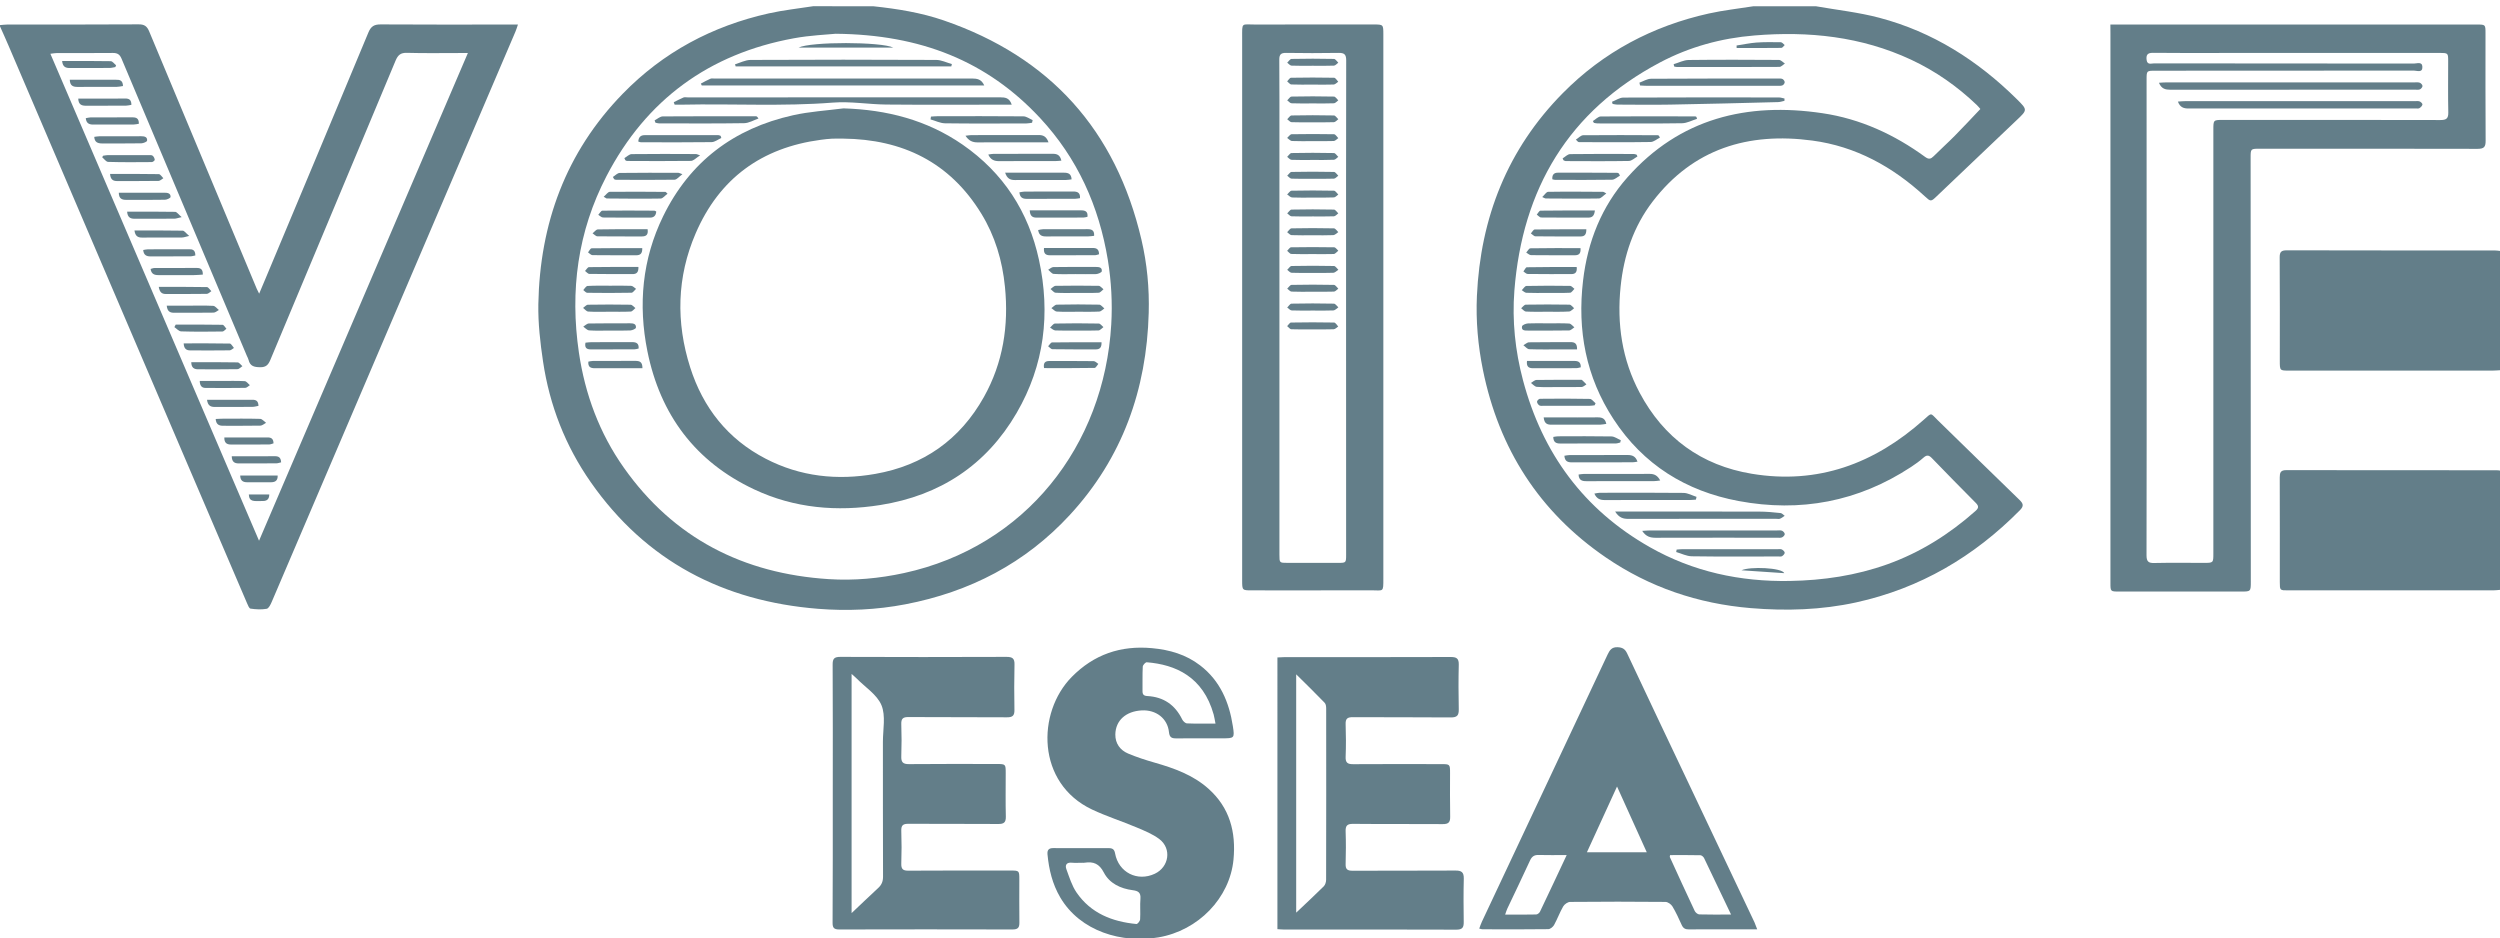 <?xml version="1.0" encoding="utf-8"?>
<!-- Generator: Adobe Illustrator 25.3.0, SVG Export Plug-In . SVG Version: 6.00 Build 0)  -->
<svg version="1.1" id="Layer_1" xmlns="http://www.w3.org/2000/svg" xmlns:xlink="http://www.w3.org/1999/xlink" x="0px" y="0px"
	 viewBox="0 0 398.4 149.48" style="enable-background:new 0 0 398.4 149.48;" xml:space="preserve">
<style type="text/css">
	.st0{fill:#637E89;}
</style>
<g>
	<path class="st0" d="M289.4,1c3.36,0.59,6.79,0.96,10.08,1.83c8.51,2.24,15.7,6.82,21.93,12.98c1.72,1.71,1.7,1.7-0.07,3.37
		c-4.23,4.01-8.45,8.04-12.67,12.06c-0.97,0.93-0.97,0.93-1.97,0.01c-5.11-4.69-10.98-7.93-17.9-8.85
		c-10.18-1.36-18.97,1.28-25.43,9.71c-3.05,3.98-4.6,8.58-5.11,13.56c-0.61,5.94,0.22,11.64,3.04,16.93
		c3.83,7.2,9.84,11.57,17.86,12.9c10.53,1.75,19.55-1.61,27.39-8.59c1.36-1.21,1.05-1.12,2.23,0.04c4.34,4.23,8.67,8.48,13.03,12.7
		c0.61,0.59,0.76,0.98,0.07,1.67c-7.3,7.39-15.9,12.44-26.09,14.68c-5.54,1.21-11.14,1.38-16.78,0.91
		c-8.4-0.7-16.16-3.32-23.11-8.08c-10.6-7.25-17.03-17.31-19.58-29.87c-0.79-3.89-1.14-7.84-0.96-11.81
		c0.57-12.46,4.87-23.39,13.7-32.32c6.46-6.54,14.31-10.69,23.27-12.68c2.33-0.52,4.71-0.77,7.07-1.15C282.73,1,286.07,1,289.4,1z
		 M315.59,17.37c-0.13-0.15-0.33-0.41-0.56-0.63c-3.11-2.97-6.58-5.41-10.48-7.23c-7.94-3.7-16.33-4.57-24.95-3.86
		c-5.3,0.43-10.37,1.82-15.06,4.3c-14.59,7.72-21.94,20.16-23.21,36.38c-0.37,4.8,0.13,9.57,1.37,14.25
		c3.09,11.64,9.69,20.64,20.21,26.61c6.9,3.92,14.39,5.53,22.31,5.39c5.34-0.09,10.53-0.86,15.56-2.66
		c5.24-1.88,9.86-4.79,14.02-8.48c0.51-0.45,0.59-0.77,0.07-1.29c-2.35-2.36-4.68-4.74-7-7.14c-0.46-0.48-0.8-0.56-1.33-0.09
		c-0.62,0.55-1.3,1.04-2,1.5c-8.42,5.53-17.64,7.26-27.48,5.42c-8.39-1.57-15.19-5.8-19.92-13.03c-4.41-6.74-5.8-14.18-4.86-22.12
		c0.73-6.19,2.94-11.77,7.07-16.43c8.34-9.41,19.06-12.01,31.08-10.22c6.02,0.89,11.46,3.39,16.38,6.98
		c0.57,0.41,0.89,0.32,1.34-0.13c1.11-1.11,2.28-2.15,3.38-3.27C312.88,20.25,314.2,18.84,315.59,17.37z"/>
	<path class="st0" d="M0,4c0.4-0.03,0.79-0.09,1.19-0.09c6.97-0.01,13.93,0.02,20.9-0.03c0.93-0.01,1.35,0.31,1.69,1.14
		c5.7,13.68,11.42,27.34,17.14,41.01c0.09,0.21,0.2,0.41,0.38,0.77c0.38-0.91,0.72-1.69,1.04-2.47
		c5.47-13.05,10.94-26.1,16.37-39.16c0.42-1,0.94-1.29,1.99-1.28c6.8,0.05,13.6,0.02,20.4,0.02c0.43,0,0.85,0,1.44,0
		c-0.17,0.5-0.27,0.84-0.41,1.16c-7.54,17.63-15.08,35.27-22.61,52.9c-5.4,12.64-10.8,25.29-16.21,37.93
		c-0.18,0.43-0.49,1.07-0.82,1.12c-0.83,0.15-1.73,0.09-2.57-0.03c-0.22-0.03-0.42-0.56-0.56-0.88
		c-3.47-8.08-6.92-16.16-10.38-24.24C19.78,50.37,10.6,28.88,1.41,7.39C0.96,6.32,0.47,5.26,0,4.2C0,4.13,0,4.07,0,4z M41.28,86.17
		c11.13-26,22.17-51.77,33.28-77.72c-0.58,0-0.94,0-1.3,0c-2.8,0-5.6,0.05-8.4-0.03c-1.01-0.03-1.44,0.34-1.82,1.24
		c-6.64,15.91-13.32,31.81-19.97,47.72c-0.32,0.76-0.69,1.15-1.59,1.14c-0.94-0.01-1.63-0.14-1.87-1.17
		c-0.05-0.22-0.18-0.43-0.27-0.64C32.68,40.92,26.01,25.13,19.36,9.33c-0.28-0.66-0.65-0.89-1.35-0.89c-3,0.03-6,0.01-9,0.02
		c-0.28,0-0.56,0.06-0.98,0.11C19.12,34.45,30.15,60.2,41.28,86.17z"/>
	<path class="st0" d="M139.2,1c3.81,0.41,7.58,1.01,11.21,2.26c16.94,5.83,27.42,17.5,31.49,34.93c0.9,3.84,1.27,7.75,1.16,11.68
		c-0.33,12.22-4.2,23.11-12.56,32.18c-7.1,7.7-15.95,12.28-26.21,14.25c-4.62,0.89-9.29,1.09-13.92,0.72
		c-15.1-1.21-27.43-7.59-36.22-20.17c-4.05-5.79-6.57-12.25-7.61-19.24c-0.45-3.01-0.8-6.09-0.75-9.13
		c0.24-12.85,4.37-24.21,13.44-33.53c6.45-6.63,14.29-10.81,23.29-12.82c2.33-0.52,4.71-0.77,7.07-1.14C132.8,1,136,1,139.2,1z
		 M133.17,5.38c-1.38,0.14-4.05,0.24-6.66,0.72c-13.49,2.47-23.52,9.78-29.85,21.95c-4.6,8.84-5.85,18.28-4.41,28.11
		c0.98,6.67,3.27,12.85,7.15,18.35c7.95,11.27,19.05,16.91,32.67,17.78c4.03,0.26,8.04-0.11,12-0.97
		c19.34-4.21,31.89-20.27,33.02-39.62c0.2-3.42,0.01-6.85-0.54-10.25c-1.41-8.6-4.85-16.25-10.81-22.65
		C157.3,9.74,146.75,5.51,133.17,5.38z"/>
	<path class="st0" d="M398.4,59c-0.4,0.02-0.8,0.06-1.2,0.06c-10.79,0-21.58,0-32.38,0c-1.51,0-1.51,0-1.51-1.55
		c0-5.5,0.02-10.99-0.02-16.49c-0.01-0.89,0.27-1.13,1.14-1.13c11.03,0.03,22.05,0.02,33.08,0.02c0.3,0,0.59,0.05,0.89,0.08
		C398.4,46.33,398.4,52.67,398.4,59z"/>
	<path class="st0" d="M398.4,94c-0.36,0.03-0.73,0.08-1.09,0.08c-10.89,0-21.78,0-32.68,0c-1.31,0-1.32,0-1.32-1.31
		c0-5.56,0.01-11.13-0.01-16.69c0-0.75,0.13-1.16,1.02-1.16c11.19,0.02,22.38,0.02,33.58,0.02c0.17,0,0.33,0.03,0.5,0.05
		C398.4,81.34,398.4,87.67,398.4,94z"/>
	<path class="st0" d="M336.31,3.91c0.6,0,0.99,0,1.39,0c19,0,37.99,0,56.99,0c1.4,0,1.4,0,1.4,1.41c0,5.7-0.02,11.4,0.02,17.1
		c0.01,1-0.26,1.3-1.28,1.3c-11.56-0.03-23.13-0.02-34.69-0.02c-1.48,0-1.48,0-1.48,1.46c0.01,22.5,0.02,44.99,0.03,67.49
		c0,1.62,0,1.62-1.57,1.62c-6.47,0-12.93,0-19.4,0c-1.4,0-1.4-0.01-1.4-1.36c0-29.23,0-58.46,0-87.68
		C336.31,4.82,336.31,4.43,336.31,3.91z M342.09,50.5c0,12.66,0.01,25.33-0.02,37.99c0,0.97,0.28,1.26,1.24,1.23
		c2.63-0.06,5.27-0.02,7.9-0.02c1.51,0,1.51,0,1.51-1.52c0-22.5,0-44.99,0-67.49c0-1.58,0-1.58,1.59-1.58
		c11.53,0,23.06-0.01,34.59,0.02c0.94,0,1.28-0.23,1.26-1.22c-0.06-2.7-0.02-5.4-0.02-8.1c0-1.37,0-1.37-1.38-1.37
		c-11.36,0-22.73,0-34.09,0c-3.87,0-7.73,0.03-11.6-0.02c-0.93-0.01-1.08,0.43-0.98,1.17c0.12,0.79,0.76,0.51,1.2,0.51
		c13.8,0.01,27.59,0.01,41.39,0.03c0.48,0,1.32-0.36,1.35,0.52c0.04,1.01-0.87,0.6-1.36,0.6c-13.73,0.02-27.46,0.02-41.19,0.02
		c-1.4,0-1.4,0-1.4,1.43C342.09,25.31,342.09,37.91,342.09,50.5z"/>
	<path class="st0" d="M197.95,49c0-14.33,0-28.66,0-42.99c0-2.54-0.15-2.09,2.15-2.1c6.26-0.02,12.53-0.01,18.79-0.01
		c1.55,0,1.56,0,1.56,1.6c0,21.86,0,43.72,0,65.58c0,7.03,0,14.06,0,21.09c0,2.3,0.04,1.9-1.95,1.9
		c-6.33,0.02-12.66,0.01-18.99,0.01c-1.55,0-1.56,0-1.56-1.6C197.95,78,197.95,63.5,197.95,49z M214.51,49.1
		c0-13.16-0.01-26.32,0.02-39.48c0-0.93-0.28-1.2-1.19-1.19c-2.8,0.05-5.6,0.04-8.4,0c-0.84-0.01-1.08,0.28-1.07,1.1
		c0.03,4.2,0.02,8.4,0.02,12.59c0,22.09,0,44.18,0,66.27c0,1.31,0,1.31,1.32,1.31c2.67,0,5.33,0,8,0c1.3,0,1.31,0,1.31-1.32
		C214.51,75.29,214.51,62.2,214.51,49.1z"/>
	<path class="st0" d="M203.57,104.77c0.42-0.02,0.77-0.05,1.13-0.05c8.83,0,17.66,0.01,26.49-0.02c0.93,0,1.3,0.23,1.28,1.22
		c-0.06,2.36-0.05,4.73,0,7.1c0.02,0.98-0.25,1.32-1.29,1.31c-5.2-0.05-10.4-0.01-15.59-0.04c-0.86-0.01-1.18,0.23-1.15,1.12
		c0.06,1.73,0.07,3.47,0,5.2c-0.04,0.96,0.34,1.18,1.22,1.17c4.66-0.03,9.33-0.02,13.99-0.01c1.43,0,1.43,0.01,1.43,1.46
		c0,2.3-0.03,4.6,0.02,6.9c0.02,0.9-0.26,1.21-1.19,1.2c-4.76-0.04-9.53,0.01-14.29-0.04c-0.95-0.01-1.21,0.31-1.18,1.2
		c0.06,1.73,0.05,3.47,0,5.2c-0.03,0.85,0.3,1.07,1.1,1.07c5.46-0.03,10.93,0.01,16.39-0.03c0.99-0.01,1.36,0.27,1.34,1.3
		c-0.06,2.3-0.04,4.6-0.01,6.9c0.01,0.86-0.2,1.22-1.17,1.22c-9.16-0.04-18.33-0.02-27.49-0.02c-0.32,0-0.65-0.04-1.03-0.06
		C203.57,133.59,203.57,119.22,203.57,104.77z M206.56,107.46c0,12.67,0,25.25,0,37.98c1.55-1.47,2.99-2.8,4.38-4.18
		c0.25-0.24,0.39-0.7,0.39-1.06c0.02-9.09,0.02-18.18,0.01-27.27c0-0.32-0.04-0.73-0.24-0.93
		C209.63,110.47,208.12,109,206.56,107.46z"/>
	<path class="st0" d="M280.03,148.1c-1.88,0-3.54,0-5.19,0c-1.9,0-3.8-0.02-5.7,0.01c-0.59,0.01-0.91-0.19-1.15-0.72
		c-0.45-1-0.91-2.01-1.47-2.94c-0.21-0.35-0.73-0.72-1.11-0.72c-5.06-0.05-10.13-0.05-15.19,0c-0.38,0-0.91,0.37-1.11,0.72
		c-0.55,0.95-0.92,1.99-1.45,2.95c-0.17,0.31-0.61,0.67-0.93,0.67c-3.5,0.05-7,0.03-10.49,0.02c-0.13,0-0.25-0.05-0.51-0.11
		c0.15-0.4,0.27-0.77,0.43-1.11c6.67-14.18,13.36-28.37,20.02-42.55c0.34-0.72,0.68-1.22,1.6-1.18c0.77,0.03,1.19,0.29,1.52,0.99
		c3.24,6.9,6.51,13.78,9.78,20.67c3.51,7.4,7.01,14.8,10.52,22.2C279.72,147.27,279.82,147.58,280.03,148.1z M275.86,145.74
		c-1.49-3.14-2.89-6.07-4.3-9c-0.1-0.2-0.38-0.44-0.58-0.45c-1.62-0.04-3.23-0.02-4.84-0.02c-0.02,0.17-0.06,0.25-0.04,0.3
		c1.31,2.87,2.62,5.74,3.97,8.6c0.12,0.25,0.47,0.54,0.72,0.55C272.41,145.77,274.04,145.74,275.86,145.74z M249.67,136.26
		c-1.64,0-3.07,0.03-4.49-0.01c-0.71-0.02-1.07,0.26-1.36,0.89c-1.18,2.57-2.41,5.11-3.62,7.67c-0.12,0.25-0.19,0.52-0.34,0.94
		c1.76,0,3.35,0.02,4.94-0.02c0.21,0,0.5-0.23,0.6-0.42C246.81,142.36,248.19,139.42,249.67,136.26z M257.69,125.34
		c-1.65,3.61-3.21,7-4.8,10.48c3.26,0,6.34,0,9.54,0C260.85,132.31,259.32,128.93,257.69,125.34z"/>
	<path class="st0" d="M132.71,126.33c0-6.8,0.02-13.6-0.02-20.4c-0.01-0.94,0.23-1.25,1.21-1.25c8.83,0.04,17.66,0.03,26.5,0
		c0.94,0,1.3,0.25,1.27,1.23c-0.06,2.4-0.05,4.8-0.01,7.2c0.02,0.89-0.25,1.21-1.19,1.2c-5.23-0.04-10.46,0-15.7-0.04
		c-0.88-0.01-1.17,0.26-1.14,1.14c0.06,1.7,0.06,3.4,0,5.1c-0.04,0.95,0.26,1.27,1.23,1.26c4.63-0.05,9.26-0.02,13.9-0.02
		c1.51,0,1.51,0,1.51,1.48c0,2.3-0.04,4.6,0.02,6.9c0.02,0.94-0.32,1.19-1.21,1.18c-4.77-0.04-9.53,0-14.3-0.03
		c-0.87-0.01-1.18,0.23-1.15,1.13c0.06,1.73,0.06,3.47,0,5.2c-0.03,0.87,0.25,1.15,1.13,1.14c5.43-0.04,10.86-0.02,16.3-0.02
		c1.36,0,1.38,0.02,1.38,1.41c0,2.3-0.02,4.6,0.01,6.9c0.01,0.83-0.28,1.08-1.11,1.08c-9.2-0.02-18.4-0.03-27.6,0
		c-0.84,0-1.07-0.27-1.06-1.08C132.72,140.13,132.71,133.23,132.71,126.33z M135.71,145.51c1.52-1.43,2.85-2.72,4.22-3.98
		c0.56-0.51,0.79-1.05,0.79-1.82c-0.03-7.17-0.01-14.33-0.02-21.5c0-1.96,0.47-4.14-0.23-5.83c-0.7-1.68-2.6-2.87-3.97-4.27
		c-0.22-0.22-0.46-0.42-0.79-0.71C135.71,120.13,135.71,132.68,135.71,145.51z"/>
	<path class="st0" d="M172.31,135.16c1.47,0,2.93,0.01,4.4,0c0.59,0,0.88,0.21,0.99,0.84c0.55,3.03,3.55,4.55,6.33,3.24
		c2.27-1.07,2.72-3.99,0.74-5.51c-1.06-0.81-2.36-1.33-3.61-1.86c-2.36-1-4.81-1.77-7.12-2.86c-8.89-4.19-8.84-15.46-3.24-21.14
		c3.52-3.57,7.78-5.04,12.78-4.58c2.82,0.26,5.42,1.01,7.68,2.75c3.18,2.44,4.62,5.86,5.21,9.69c0.3,1.92,0.23,1.93-1.73,1.93
		c-2.43,0-4.87-0.01-7.3,0.01c-0.7,0-1.06-0.14-1.15-0.98c-0.22-2.2-2.06-3.61-4.36-3.48c-2.5,0.14-4.15,1.59-4.19,3.83
		c-0.02,1.43,0.76,2.51,2.05,3.05c1.38,0.58,2.81,1.04,4.24,1.45c3.1,0.89,6.1,1.96,8.55,4.15c3.4,3.03,4.41,6.93,3.99,11.3
		c-0.59,6.11-5.6,11.31-11.97,12.39c-5.76,0.98-12.44-0.91-15.65-6.39c-1.24-2.12-1.79-4.42-2.02-6.83
		c-0.07-0.76,0.25-1.02,0.97-1.01C169.38,135.17,170.84,135.16,172.31,135.16z M172.55,137.49c-0.6,0-1.2,0.04-1.79-0.01
		c-0.84-0.07-1.05,0.43-0.82,1.04c0.47,1.27,0.87,2.62,1.62,3.71c2.27,3.31,5.68,4.65,9.54,5.02c0.18,0.02,0.58-0.47,0.59-0.75
		c0.07-1.09-0.04-2.2,0.05-3.29c0.08-0.99-0.38-1.24-1.24-1.35c-1.93-0.25-3.69-1.08-4.59-2.81c-0.73-1.42-1.66-1.78-3.06-1.57
		C172.75,137.51,172.65,137.49,172.55,137.49z M193.7,115.31c-0.12-0.61-0.18-1.03-0.29-1.44c-1.69-6.04-6.08-7.96-10.66-8.33
		c-0.2-0.02-0.63,0.44-0.64,0.7c-0.07,1.29-0.02,2.59-0.04,3.89c-0.01,0.54,0.2,0.76,0.76,0.79c2.59,0.14,4.43,1.4,5.57,3.74
		c0.13,0.27,0.49,0.61,0.76,0.62C190.61,115.34,192.07,115.31,193.7,115.31z"/>
	<path class="st0" d="M257.39,81.52c0.59,0,0.94,0,1.3,0c7.22,0,14.45-0.01,21.67,0.01c1.13,0,2.26,0.11,3.38,0.23
		c0.24,0.02,0.45,0.29,0.67,0.44c-0.24,0.16-0.47,0.35-0.74,0.46c-0.17,0.07-0.39,0.02-0.59,0.02c-7.86,0-15.71-0.01-23.57,0.01
		C258.69,82.69,258.02,82.53,257.39,81.52z"/>
	<path class="st0" d="M284.37,16.07c-0.33,0.07-0.67,0.19-1,0.2c-5.72,0.15-11.44,0.3-17.16,0.4c-2.83,0.05-5.66,0.01-8.5,0
		c-0.24,0-0.48-0.07-0.73-0.11c-0.03-0.11-0.06-0.23-0.09-0.34c0.6-0.23,1.2-0.67,1.81-0.67c8.26-0.04,16.53-0.03,24.79-0.02
		c0.3,0,0.59,0.11,0.89,0.17C284.38,15.82,284.38,15.94,284.37,16.07z"/>
	<path class="st0" d="M261.26,13.17c0.62-0.22,1.24-0.62,1.86-0.62c6.75-0.05,13.51-0.03,20.26-0.03c0.23,0,0.49-0.03,0.68,0.07
		c0.17,0.09,0.35,0.33,0.35,0.51c0,0.18-0.18,0.43-0.35,0.5c-0.23,0.1-0.52,0.07-0.79,0.07c-6.99,0-13.97,0-20.96,0
		c-0.32,0-0.63-0.03-0.95-0.05C261.34,13.48,261.3,13.32,261.26,13.17z"/>
	<path class="st0" d="M261.7,84.6c0.54-0.03,0.89-0.07,1.24-0.07c6.75,0,13.5,0,20.26,0c0.27,0,0.56-0.05,0.79,0.05
		c0.2,0.09,0.43,0.35,0.43,0.54c0,0.18-0.25,0.44-0.45,0.52c-0.23,0.1-0.52,0.05-0.79,0.05c-6.45,0-12.91-0.01-19.36,0.01
		C263,85.69,262.31,85.53,261.7,84.6z"/>
	<path class="st0" d="M266.71,10.23c0.8-0.23,1.59-0.66,2.39-0.67c4.8-0.06,9.6-0.04,14.39-0.01c0.32,0,0.63,0.37,0.95,0.57
		c-0.29,0.19-0.58,0.54-0.88,0.54c-5.43,0.03-10.86,0.02-16.29,0.02c-0.16,0-0.32-0.05-0.47-0.08
		C266.77,10.47,266.74,10.35,266.71,10.23z"/>
	<path class="st0" d="M267.19,87.58c0.29-0.02,0.58-0.06,0.88-0.06c5.06,0,10.13,0,15.19,0c0.23,0,0.5-0.05,0.69,0.04
		c0.2,0.1,0.45,0.33,0.46,0.52c0.01,0.18-0.23,0.43-0.42,0.55c-0.15,0.09-0.39,0.05-0.59,0.05c-4.6,0-9.2,0.04-13.79-0.03
		c-0.83-0.01-1.66-0.44-2.49-0.68C267.14,87.84,267.17,87.71,267.19,87.58z"/>
	<path class="st0" d="M270.44,18.94c-0.8,0.24-1.59,0.69-2.4,0.7c-4.49,0.07-8.98,0.03-13.47,0.03c-0.19,0-0.38-0.06-0.57-0.09
		c-0.05-0.1-0.1-0.19-0.16-0.29c0.42-0.25,0.84-0.73,1.26-0.73c5.02-0.04,10.05-0.02,15.07-0.01c0.06,0,0.12,0.06,0.17,0.08
		C270.38,18.74,270.41,18.84,270.44,18.94z"/>
	<path class="st0" d="M270.26,79.62c-0.32,0.02-0.63,0.06-0.95,0.06c-4.52,0-9.04-0.01-13.56,0.01c-0.73,0-1.3-0.17-1.67-1.03
		c0.31-0.05,0.58-0.13,0.84-0.13c4.45-0.01,8.91-0.03,13.36,0.02c0.7,0.01,1.39,0.41,2.08,0.63
		C270.32,79.33,270.29,79.47,270.26,79.62z"/>
	<path class="st0" d="M264.52,21.93c-0.5,0.25-0.99,0.7-1.49,0.7c-3.8,0.06-7.59,0.03-11.39,0.02c-0.12,0-0.24-0.08-0.51-0.4
		c0.39-0.24,0.78-0.69,1.17-0.7c3.96-0.04,7.92-0.02,11.89,0c0.06,0,0.12,0.05,0.18,0.08C264.42,21.74,264.47,21.83,264.52,21.93z"
		/>
	<path class="st0" d="M251.56,75.62c0.28-0.03,0.54-0.09,0.79-0.09c3.52-0.01,7.05,0,10.57-0.01c0.73,0,1.24,0.27,1.65,1.05
		c-0.41,0.05-0.69,0.1-0.96,0.1c-3.59,0.01-7.18,0-10.77,0.01C252.13,76.69,251.6,76.54,251.56,75.62z"/>
	<path class="st0" d="M260.95,73.57c-0.34,0.05-0.56,0.1-0.79,0.1c-3.23,0.01-6.47,0-9.7,0.01c-0.65,0-1.1-0.19-1.16-1.05
		c0.28-0.04,0.56-0.11,0.83-0.11c3.1-0.01,6.2,0,9.3-0.01C260.14,72.52,260.66,72.73,260.95,73.57z"/>
	<path class="st0" d="M249.02,25.24c0.4-0.24,0.79-0.67,1.19-0.68c3.39-0.05,6.79-0.03,10.18-0.02c0.15,0,0.3,0.08,0.44,0.12
		c0.04,0.09,0.07,0.19,0.11,0.28c-0.45,0.25-0.9,0.7-1.36,0.71c-3.36,0.06-6.72,0.03-10.08,0.02c-0.11,0-0.23-0.09-0.34-0.13
		C249.12,25.43,249.07,25.33,249.02,25.24z"/>
	<path class="st0" d="M258.15,28c-0.42,0.22-0.84,0.64-1.26,0.64c-3.03,0.05-6.06,0.03-9.09,0.02c-0.13,0-0.25-0.05-0.42-0.09
		c-0.06-0.68,0.23-1.05,0.87-1.05c3.16-0.01,6.32,0,9.49,0.02c0.09,0,0.17,0.08,0.26,0.12C258.05,27.78,258.1,27.89,258.15,28z"/>
	<path class="st0" d="M247.53,69.63c0.27-0.04,0.52-0.1,0.78-0.1c2.83-0.01,5.66-0.03,8.49,0.02c0.5,0.01,0.99,0.39,1.49,0.6
		c-0.03,0.12-0.06,0.25-0.09,0.37c-0.23,0.05-0.47,0.15-0.7,0.15c-2.96,0.01-5.92,0-8.89,0.01
		C247.93,70.68,247.54,70.43,247.53,69.63z"/>
	<path class="st0" d="M246,66.52c0.77,0,1.46,0,2.15,0c2.16,0,4.32,0.01,6.48-0.01c0.67,0,1.17,0.17,1.35,1.04
		c-0.33,0.04-0.63,0.12-0.93,0.12c-2.59,0.01-5.18-0.01-7.77,0.01C246.6,67.69,246.1,67.54,246,66.52z"/>
	<path class="st0" d="M255.98,30.83c-0.47,0.33-0.82,0.79-1.19,0.8c-2.83,0.05-5.66,0.01-8.48,0c-0.09,0-0.18-0.07-0.54-0.23
		c0.37-0.34,0.65-0.83,0.94-0.83c2.93-0.05,5.86-0.02,8.78,0C255.57,30.57,255.65,30.65,255.98,30.83z"/>
	<path class="st0" d="M254.16,33.54c-0.09,0.85-0.41,1.14-1.06,1.14c-2.5-0.01-5,0.01-7.5-0.02c-0.23,0-0.47-0.3-0.7-0.46
		c0.2-0.22,0.39-0.63,0.59-0.63C248.35,33.53,251.2,33.54,254.16,33.54z"/>
	<path class="st0" d="M254.12,64.59c-0.29,0.03-0.57,0.08-0.86,0.08c-2.43,0.01-4.85,0.01-7.28,0c-0.23,0-0.51,0.04-0.68-0.07
		c-0.18-0.12-0.37-0.4-0.36-0.6c0.01-0.16,0.3-0.45,0.46-0.45c2.66-0.03,5.32-0.04,7.97,0.02c0.3,0.01,0.6,0.45,0.9,0.69
		C254.22,64.37,254.17,64.48,254.12,64.59z"/>
	<path class="st0" d="M252.8,36.54c0.01,0.86-0.29,1.14-0.91,1.14c-2.4,0-4.8,0.01-7.2-0.02c-0.24,0-0.48-0.3-0.73-0.46
		c0.2-0.22,0.41-0.63,0.61-0.63C247.31,36.53,250.03,36.54,252.8,36.54z"/>
	<path class="st0" d="M248.39,61.68c-1.16,0-2.32,0.05-3.48-0.03c-0.32-0.02-0.63-0.4-0.94-0.62c0.3-0.17,0.59-0.48,0.89-0.48
		c2.29-0.04,4.58-0.02,6.86-0.02c0.13,0,0.31-0.04,0.39,0.03c0.25,0.21,0.47,0.46,0.7,0.7c-0.25,0.14-0.5,0.4-0.75,0.41
		C250.85,61.7,249.62,61.68,248.39,61.68z"/>
	<path class="st0" d="M251.87,39.54c0.08,0.88-0.26,1.14-0.92,1.14c-2.32-0.01-4.64,0.01-6.96-0.02c-0.26,0-0.51-0.27-0.77-0.41
		c0.22-0.24,0.44-0.68,0.66-0.68C246.53,39.52,249.17,39.54,251.87,39.54z"/>
	<path class="st0" d="M243.34,57.52c0.79,0,1.58,0,2.37,0c1.73,0,3.47,0.01,5.2,0c0.63,0,1.03,0.21,1,1.01
		c-0.23,0.05-0.47,0.14-0.72,0.14c-2.3,0.01-4.6,0-6.9,0.01C243.61,58.68,243.23,58.43,243.34,57.52z"/>
	<path class="st0" d="M251.32,55.68c-0.93,0-1.79,0-2.64,0c-1.66,0-3.32,0.03-4.98-0.03c-0.32-0.01-0.62-0.41-0.93-0.63
		c0.3-0.16,0.6-0.47,0.9-0.47c2.19-0.04,4.38-0.01,6.58-0.03C250.93,54.51,251.35,54.71,251.32,55.68z"/>
	<path class="st0" d="M251.26,42.55c0.09,0.78-0.17,1.13-0.85,1.13c-2.32,0-4.64,0.01-6.96-0.02c-0.23,0-0.45-0.26-0.68-0.4
		c0.18-0.23,0.37-0.67,0.55-0.67C245.97,42.54,248.61,42.55,251.26,42.55z"/>
	<path class="st0" d="M246.57,49.68c-1.13,0-2.26,0.03-3.38-0.03c-0.27-0.01-0.52-0.34-0.78-0.53c0.25-0.2,0.49-0.56,0.74-0.57
		c2.32-0.04,4.65-0.04,6.97,0c0.25,0,0.49,0.37,0.73,0.57c-0.26,0.18-0.52,0.51-0.79,0.52C248.9,49.71,247.73,49.68,246.57,49.68z"
		/>
	<path class="st0" d="M246.69,51.53c1.13,0,2.26-0.04,3.38,0.03c0.29,0.02,0.55,0.39,0.82,0.6c-0.28,0.18-0.56,0.5-0.85,0.5
		c-2.19,0.04-4.38,0.02-6.57,0.02c-0.48,0-1.05,0.01-0.92-0.67c0.04-0.22,0.61-0.45,0.95-0.47
		C244.56,51.49,245.63,51.52,246.69,51.53C246.69,51.52,246.69,51.53,246.69,51.53z"/>
	<path class="st0" d="M246.62,46.68c-1.13,0-2.26,0.03-3.38-0.02c-0.25-0.01-0.49-0.28-0.73-0.42c0.25-0.23,0.49-0.67,0.75-0.67
		c2.32-0.05,4.64-0.05,6.96-0.01c0.23,0,0.45,0.31,0.68,0.47c-0.23,0.22-0.45,0.61-0.69,0.62C249,46.71,247.81,46.67,246.62,46.68
		C246.62,46.67,246.62,46.68,246.62,46.68z"/>
	<path class="st0" d="M276.74,7.25c1.06-0.16,2.11-0.39,3.17-0.47c1.29-0.09,2.59-0.07,3.88-0.05c0.21,0,0.42,0.29,0.62,0.45
		c-0.18,0.16-0.35,0.45-0.53,0.45c-2.38,0.03-4.75,0.02-7.13,0.02C276.75,7.52,276.75,7.39,276.74,7.25z"/>
	<path class="st0" d="M284.34,91.34c-2.27-0.15-4.54-0.3-6.82-0.46C278.87,90.25,283.98,90.46,284.34,91.34z"/>
	<path class="st0" d="M22.13,19.72c-0.3,0.05-0.55,0.12-0.8,0.12c-2.16,0.01-4.33,0-6.49,0.01c-0.64,0-1.1-0.21-1.17-1.02
		c0.26-0.04,0.5-0.11,0.74-0.12c2.23-0.01,4.46,0,6.69-0.01C21.71,18.7,22.14,18.84,22.13,19.72z"/>
	<path class="st0" d="M17.54,27.72c2.66,0,5.21-0.02,7.77,0.03c0.24,0,0.48,0.42,0.72,0.65c-0.25,0.15-0.5,0.42-0.76,0.43
		c-2.23,0.03-4.46,0.02-6.69,0.02C17.95,28.84,17.6,28.53,17.54,27.72z"/>
	<path class="st0" d="M12.47,15.71c0.85,0,1.67,0,2.49,0c1.66,0,3.33,0.02,4.99-0.01c0.65-0.01,0.99,0.23,0.99,1.01
		c-0.31,0.05-0.59,0.12-0.87,0.13c-2.13,0.01-4.26,0-6.39,0.01C13,16.85,12.5,16.66,12.47,15.71z"/>
	<path class="st0" d="M15.02,21.81c0.28-0.03,0.53-0.09,0.79-0.09c2.23-0.01,4.46,0,6.69-0.01c0.52,0,1.01,0.1,0.94,0.71
		c-0.02,0.17-0.59,0.41-0.91,0.42c-2.1,0.04-4.19,0.01-6.29,0.02C15.56,22.85,15.07,22.66,15.02,21.81z"/>
	<path class="st0" d="M19.6,13.71c-0.35,0.05-0.67,0.13-0.98,0.13c-2.1,0.01-4.19,0-6.29,0.01c-0.67,0-1.18-0.17-1.21-1.14
		c0.48,0,0.93,0,1.38,0c2,0,3.99,0.01,5.99,0C19.09,12.7,19.57,12.79,19.6,13.71z"/>
	<path class="st0" d="M9.9,9.72c2.65,0,5.2-0.02,7.75,0.03c0.29,0.01,0.57,0.43,0.85,0.65c-0.04,0.1-0.08,0.2-0.12,0.29
		c-0.31,0.05-0.62,0.14-0.93,0.14c-2.1,0.01-4.19,0-6.29,0.01C10.51,10.85,9.99,10.7,9.9,9.72z"/>
	<path class="st0" d="M25.3,45.72c2.65,0,5.16-0.02,7.67,0.03c0.24,0,0.47,0.42,0.71,0.65c-0.24,0.15-0.48,0.43-0.73,0.43
		c-2.19,0.03-4.38,0.02-6.56,0.02C25.75,46.85,25.43,46.51,25.3,45.72z"/>
	<path class="st0" d="M18.93,30.71c0.74,0,1.46,0,2.18,0c1.7,0,3.39,0.01,5.09,0c0.51,0,1.01,0.08,0.98,0.68
		c-0.01,0.17-0.58,0.44-0.89,0.44c-2.06,0.04-4.12,0.02-6.18,0.02C19.43,31.85,18.94,31.66,18.93,30.71z"/>
	<path class="st0" d="M32.32,43.76c-0.5,0.03-0.96,0.08-1.41,0.08c-1.9,0.01-3.79,0-5.69,0c-0.63,0-1.11-0.18-1.22-0.98
		c0.2-0.05,0.41-0.15,0.61-0.15c2.26-0.01,4.52,0,6.78-0.01C32.02,42.71,32.34,42.95,32.32,43.76z"/>
	<path class="st0" d="M21.43,36.73c2.64,0,5.17-0.02,7.69,0.03c0.27,0.01,0.53,0.42,1.03,0.84c-0.61,0.14-0.89,0.25-1.16,0.25
		c-2.13,0.01-4.26,0-6.39,0.01C21.94,37.86,21.54,37.59,21.43,36.73z"/>
	<path class="st0" d="M20.26,33.73c2.62,0,5.14-0.02,7.66,0.03c0.27,0.01,0.53,0.42,1.03,0.84c-0.62,0.14-0.89,0.25-1.16,0.25
		c-2.13,0.01-4.26,0.01-6.39,0.01C20.75,34.85,20.32,34.61,20.26,33.73z"/>
	<path class="st0" d="M31.13,40.71c-0.28,0.05-0.53,0.14-0.78,0.14c-2.13,0.01-4.26,0-6.38,0.01c-0.65,0-1.08-0.23-1.15-1.02
		c0.27-0.04,0.52-0.11,0.77-0.11c2.16-0.01,4.32,0,6.48-0.01C30.67,39.7,31.13,39.81,31.13,40.71z"/>
	<path class="st0" d="M26.57,48.71c1.19,0,2.31,0,3.43,0c1.33,0,2.66-0.04,3.98,0.03c0.31,0.02,0.6,0.43,0.9,0.66
		c-0.28,0.15-0.56,0.42-0.84,0.42c-2.09,0.04-4.18,0.01-6.28,0.02C27.13,49.85,26.66,49.66,26.57,48.71z"/>
	<path class="st0" d="M16.42,24.82c0.25-0.03,0.5-0.1,0.75-0.1c2.16-0.01,4.32-0.01,6.48,0c0.23,0,0.52-0.03,0.67,0.09
		c0.18,0.14,0.32,0.42,0.34,0.66c0.01,0.11-0.3,0.36-0.46,0.36c-2.32,0.02-4.65,0.04-6.97-0.03c-0.32-0.01-0.63-0.47-0.94-0.73
		C16.32,24.99,16.37,24.9,16.42,24.82z"/>
	<path class="st0" d="M32.99,63.71c1.46,0,2.85,0,4.24,0c1,0,2,0.02,2.99,0c0.6-0.01,0.95,0.2,0.97,0.97
		c-0.33,0.06-0.66,0.16-1,0.16c-1.96,0.02-3.92,0-5.89,0.01C33.65,64.86,33.12,64.73,32.99,63.71z"/>
	<path class="st0" d="M30.48,57.72c2.54,0,4.96-0.02,7.38,0.03c0.26,0,0.51,0.39,0.77,0.6c-0.26,0.17-0.53,0.48-0.79,0.48
		c-2.09,0.04-4.19,0.02-6.28,0.02C30.9,58.85,30.49,58.57,30.48,57.72z"/>
	<path class="st0" d="M28,51.73c2.49,0,4.98-0.02,7.46,0.03c0.21,0,0.41,0.41,0.62,0.63c-0.21,0.15-0.41,0.43-0.62,0.44
		c-2.2,0.03-4.39,0.05-6.59-0.02c-0.37-0.01-0.72-0.44-1.08-0.68C27.86,51.99,27.93,51.86,28,51.73z"/>
	<path class="st0" d="M29.27,54.72c2.51,0,4.93-0.02,7.35,0.03c0.22,0,0.44,0.45,0.66,0.7c-0.23,0.13-0.45,0.38-0.68,0.38
		c-2.1,0.03-4.19,0.02-6.29,0.01C29.69,55.84,29.31,55.56,29.27,54.72z"/>
	<path class="st0" d="M34.37,66.77c0.44-0.02,0.82-0.05,1.21-0.05c1.96,0,3.92-0.03,5.88,0.03c0.32,0.01,0.63,0.41,0.94,0.63
		c-0.31,0.16-0.61,0.45-0.92,0.45c-1.96,0.04-3.92,0.01-5.88,0.02C34.91,67.86,34.44,67.66,34.37,66.77z"/>
	<path class="st0" d="M31.83,60.71c1.15,0,2.27,0,3.39,0c1.26,0,2.53-0.04,3.78,0.03c0.29,0.02,0.55,0.42,0.82,0.64
		c-0.25,0.15-0.49,0.43-0.74,0.43c-2.09,0.03-4.18,0.03-6.28,0.01C32.18,61.84,31.85,61.5,31.83,60.71z"/>
	<path class="st0" d="M44.8,73.68c-0.29,0.06-0.53,0.16-0.78,0.16c-2,0.01-3.99,0.01-5.99,0.01c-0.65,0-1.08-0.24-1.1-1.14
		c0.68,0,1.33,0,1.98,0c1.63,0,3.26,0.01,4.89-0.01C44.39,72.7,44.76,72.88,44.8,73.68z"/>
	<path class="st0" d="M35.75,69.71c1.44,0,2.86,0,4.28,0c0.86,0,1.73,0.02,2.59,0c0.6-0.01,0.95,0.2,0.97,0.94
		c-0.22,0.06-0.46,0.18-0.7,0.18c-2.03,0.02-4.06,0.01-6.09,0.01C36.16,70.84,35.72,70.59,35.75,69.71z"/>
	<path class="st0" d="M38.28,75.78c2,0,3.97,0,5.97,0c0.03,0.78-0.36,1.06-1.02,1.07c-1.29,0.01-2.58,0.01-3.88,0
		C38.7,76.85,38.29,76.57,38.28,75.78z"/>
	<path class="st0" d="M39.65,78.8c1.06,0,2.13,0,3.26,0c0,0.71-0.34,1.04-1,1.04C40.46,79.85,39.72,80.03,39.65,78.8z"/>
	<path class="st0" d="M134.42,17.27c6.9,0.21,13.29,1.85,18.98,5.78c6.48,4.49,10.51,10.69,12.17,18.36
		c1.85,8.54,0.87,16.78-3.55,24.38c-4.85,8.35-12.23,13.18-21.73,14.69c-6.91,1.1-13.69,0.52-20.08-2.48
		c-9.42-4.42-15-11.93-17.04-22.03c-1.49-7.4-0.83-14.67,2.51-21.51c4.25-8.71,11.28-13.99,20.68-16.09
		C128.98,17.78,131.72,17.62,134.42,17.27z M134.38,22.09c-0.6,0-1.2-0.02-1.8,0.01c-0.6,0.03-1.19,0.1-1.78,0.18
		c-9.43,1.25-16.18,6.17-19.94,14.91c-3,6.96-3.16,14.16-0.87,21.36c2.05,6.43,5.98,11.42,12.03,14.55
		c5.51,2.86,11.41,3.49,17.47,2.42c7.68-1.35,13.5-5.45,17.31-12.26c3.05-5.46,3.97-11.36,3.35-17.55
		c-0.41-4.17-1.58-8.1-3.77-11.67C151.35,25.84,143.82,22.19,134.38,22.09z"/>
	<path class="st0" d="M161.23,16.68c-0.55,0-0.94,0-1.34,0c-6.23,0-12.46,0.04-18.69-0.02c-2.82-0.03-5.67-0.53-8.46-0.31
		c-8.02,0.63-16.05,0.16-24.07,0.33c-0.39,0.01-0.78,0-1.16,0c-0.05-0.13-0.09-0.26-0.14-0.39c0.51-0.25,1.01-0.53,1.54-0.75
		c0.2-0.08,0.46-0.02,0.69-0.02c16.59,0,33.19,0,49.78-0.01C160.16,15.52,160.85,15.55,161.23,16.68z"/>
	<path class="st0" d="M156.85,13.62c-15.12,0-30.07,0-45.02,0c-0.05-0.1-0.09-0.2-0.14-0.3c0.5-0.26,0.99-0.55,1.51-0.77
		c0.2-0.09,0.46-0.03,0.69-0.03c13.67,0,27.33,0,41-0.01C155.7,12.52,156.4,12.6,156.85,13.62z"/>
	<path class="st0" d="M151.6,10.58c-11.46,0-22.91,0-34.37,0c-0.03-0.11-0.06-0.23-0.09-0.34c0.82-0.24,1.64-0.68,2.46-0.69
		c9.86-0.05,19.73-0.05,29.59,0c0.83,0,1.67,0.43,2.5,0.66C151.66,10.33,151.63,10.46,151.6,10.58z"/>
	<path class="st0" d="M104.32,19.18c0.43-0.22,0.86-0.62,1.29-0.63c4.96-0.04,9.92-0.02,14.88-0.02c0.09,0,0.19,0.06,0.38,0.36
		c-0.76,0.26-1.52,0.73-2.29,0.74c-4.53,0.07-9.06,0.04-13.58,0.03c-0.18,0-0.37-0.07-0.55-0.11
		C104.41,19.43,104.37,19.31,104.32,19.18z"/>
	<path class="st0" d="M148.36,18.58c0.35-0.02,0.69-0.06,1.04-0.06c4.56-0.01,9.12-0.02,13.68,0.02c0.5,0,0.99,0.39,1.48,0.6
		c-0.03,0.14-0.06,0.28-0.09,0.42c-0.3,0.04-0.59,0.11-0.89,0.11c-4.33,0.01-8.66,0.04-12.98-0.02c-0.77-0.01-1.54-0.41-2.31-0.62
		C148.31,18.88,148.33,18.73,148.36,18.58z"/>
	<path class="st0" d="M114.95,21.99c-0.52,0.23-1.03,0.65-1.55,0.66c-3.76,0.05-7.52,0.03-11.28,0.02c-0.12,0-0.25-0.07-0.4-0.11
		c0.03-0.67,0.36-1.02,0.99-1.02c3.93-0.01,7.85,0,11.78,0c0.12,0,0.23,0.07,0.35,0.11C114.88,21.76,114.92,21.87,114.95,21.99z"/>
	<path class="st0" d="M167.09,22.68c-0.58,0-0.97,0-1.36,0c-3.32,0-6.65-0.01-9.97,0.01c-0.79,0-1.38-0.26-1.9-1.06
		c0.4-0.04,0.67-0.1,0.95-0.1c3.56-0.01,7.11,0.01,10.67-0.01C166.2,21.51,166.74,21.7,167.09,22.68z"/>
	<path class="st0" d="M99.5,25.2c0.38-0.22,0.77-0.63,1.15-0.64c3.43-0.05,6.86-0.02,10.29-0.01c0.09,0,0.19,0.06,0.63,0.21
		c-0.62,0.39-1.04,0.87-1.47,0.88c-3.4,0.05-6.79,0.02-10.19,0.01c-0.09,0-0.17-0.08-0.26-0.12C99.6,25.41,99.55,25.3,99.5,25.2z"/>
	<path class="st0" d="M169.14,25.6c-0.38,0.03-0.67,0.07-0.96,0.07c-2.99,0-5.98-0.01-8.98,0.01c-0.76,0-1.33-0.22-1.71-1.05
		c0.34-0.05,0.58-0.11,0.83-0.11c3.16-0.01,6.32,0,9.47-0.01C168.46,24.51,168.94,24.71,169.14,25.6z"/>
	<path class="st0" d="M97.67,28.2c0.36-0.22,0.72-0.64,1.09-0.64c3.12-0.05,6.24-0.02,9.36-0.02c0.09,0,0.18,0.06,0.63,0.22
		c-0.53,0.39-0.89,0.87-1.26,0.88c-3.12,0.05-6.24,0.02-9.36,0.01c-0.09,0-0.18-0.07-0.27-0.1C97.79,28.42,97.73,28.31,97.67,28.2z"
		/>
	<path class="st0" d="M160.18,27.52c0.76,0,1.38,0,2,0c2.46,0,4.92,0.01,7.38,0c0.69,0,1.16,0.18,1.21,1.06
		c-0.31,0.04-0.6,0.1-0.88,0.1c-2.73,0.01-5.45,0-8.18,0.01C161.01,28.69,160.49,28.48,160.18,27.52z"/>
	<path class="st0" d="M106.38,30.87c-0.39,0.28-0.74,0.76-1.1,0.77c-2.86,0.05-5.72,0.01-8.58-0.01c-0.08,0-0.17-0.09-0.5-0.27
		c0.38-0.32,0.68-0.79,0.98-0.79c2.96-0.04,5.92-0.01,8.88,0.01C106.1,30.58,106.15,30.66,106.38,30.87z"/>
	<path class="st0" d="M172.11,31.58c-0.28,0.04-0.54,0.1-0.79,0.1c-2.57,0.01-5.13,0-7.7,0.01c-0.66,0-1.09-0.21-1.17-1.04
		c0.3-0.04,0.57-0.12,0.85-0.12c2.57-0.01,5.13,0,7.7-0.01C171.69,30.51,172.17,30.69,172.11,31.58z"/>
	<path class="st0" d="M173.3,34.55c-0.22,0.04-0.44,0.12-0.66,0.12c-2.49,0.01-4.98,0-7.47,0.01c-0.69,0-1.03-0.31-1.07-1.16
		c0.58,0,1.1,0,1.61,0c2.19,0,4.38,0.01,6.57,0C172.97,33.52,173.39,33.72,173.3,34.55z"/>
	<path class="st0" d="M104.58,33.71c-0.05,0.63-0.35,0.97-1,0.97c-2.5,0-4.99,0.01-7.49-0.02c-0.25,0-0.5-0.28-0.75-0.43
		c0.22-0.23,0.44-0.66,0.66-0.66c2.76-0.04,5.52-0.01,8.28,0C104.37,33.57,104.46,33.65,104.58,33.71z"/>
	<path class="st0" d="M103.2,36.52c0.14,0.9-0.23,1.16-0.92,1.16c-2.36-0.01-4.71,0.01-7.07-0.02c-0.26,0-0.52-0.31-0.78-0.48
		c0.28-0.21,0.55-0.61,0.84-0.62c2.09-0.05,4.18-0.03,6.27-0.03C102.06,36.52,102.59,36.52,103.2,36.52z"/>
	<path class="st0" d="M174.36,37.58c-0.31,0.03-0.63,0.09-0.94,0.09c-2.23,0.01-4.47-0.01-6.7,0.01c-0.69,0.01-1.16-0.18-1.28-1.02
		c0.28-0.05,0.53-0.13,0.77-0.13c2.37-0.01,4.73,0,7.1-0.01C173.96,36.52,174.42,36.69,174.36,37.58z"/>
	<path class="st0" d="M166.37,39.52c1.09,0,2.14,0,3.2,0c1.53,0,3.05,0.01,4.58,0c0.65-0.01,0.99,0.25,0.99,1
		c-0.23,0.06-0.44,0.15-0.65,0.15c-2.39,0.01-4.78,0-7.17,0.01C166.6,40.68,166.29,40.38,166.37,39.52z"/>
	<path class="st0" d="M102.35,39.54c0.03,0.89-0.33,1.14-0.97,1.14c-2.32-0.01-4.64,0.01-6.96-0.02c-0.24,0-0.48-0.29-0.71-0.44
		c0.19-0.23,0.37-0.64,0.56-0.65C96.94,39.53,99.62,39.54,102.35,39.54z"/>
	<path class="st0" d="M166.38,58.66c-0.14-0.81,0.15-1.13,0.83-1.13c2.36,0,4.72-0.01,7.08,0.02c0.25,0,0.49,0.29,0.74,0.44
		c-0.2,0.22-0.39,0.64-0.6,0.64C171.75,58.68,169.07,58.66,166.38,58.66z"/>
	<path class="st0" d="M102.38,58.68c-0.6,0-1.15,0-1.71,0c-1.96,0-3.92-0.01-5.88,0c-0.66,0-1.11-0.18-1.03-1.05
		c0.24-0.04,0.49-0.11,0.73-0.11c2.26-0.01,4.52,0,6.78-0.01C101.91,57.52,102.39,57.64,102.38,58.68z"/>
	<path class="st0" d="M127.25,7.59c1.98-0.98,13.18-0.95,15.12,0C137.2,7.59,132.22,7.59,127.25,7.59z"/>
	<path class="st0" d="M171.4,43.68c-1.16,0-2.33,0.05-3.48-0.03c-0.31-0.02-0.59-0.43-0.88-0.66c0.28-0.15,0.55-0.43,0.83-0.43
		c2.26-0.04,4.51-0.02,6.77-0.02c0.5,0,1.02,0.06,0.94,0.69c-0.02,0.19-0.58,0.43-0.9,0.45C173.6,43.71,172.5,43.68,171.4,43.68z"/>
	<path class="st0" d="M93.3,54.61c0.32-0.03,0.64-0.08,0.96-0.08c2.16-0.01,4.32,0,6.48-0.01c0.67,0,1.09,0.2,1.03,1.02
		c-0.23,0.05-0.45,0.13-0.66,0.13c-2.32,0.01-4.65,0-6.97,0.01C93.44,55.68,93.15,55.39,93.3,54.61z"/>
	<path class="st0" d="M101.74,42.54c0.03,0.88-0.31,1.15-0.96,1.14c-2.29-0.01-4.58,0.01-6.86-0.03c-0.23,0-0.46-0.31-0.69-0.47
		c0.21-0.21,0.42-0.61,0.63-0.61C96.46,42.53,99.07,42.54,101.74,42.54z"/>
	<path class="st0" d="M171.6,46.68c-1.13,0-2.26,0.04-3.38-0.03c-0.28-0.02-0.54-0.39-0.81-0.59c0.27-0.18,0.53-0.5,0.81-0.51
		c2.29-0.04,4.58-0.04,6.87,0c0.26,0,0.51,0.36,0.76,0.55c-0.25,0.19-0.5,0.54-0.76,0.55C173.93,46.71,172.76,46.67,171.6,46.68z"/>
	<path class="st0" d="M175.54,54.54c0.03,0.89-0.31,1.15-0.96,1.14c-2.29-0.01-4.58,0.01-6.86-0.03c-0.23,0-0.46-0.31-0.69-0.47
		c0.21-0.21,0.42-0.61,0.63-0.61C170.27,54.53,172.88,54.54,175.54,54.54z"/>
	<path class="st0" d="M171.8,49.68c-1.13,0-2.26,0.04-3.39-0.03c-0.3-0.02-0.58-0.36-0.86-0.55c0.29-0.19,0.57-0.55,0.86-0.55
		c2.26-0.05,4.52-0.05,6.77,0c0.27,0.01,0.54,0.39,0.81,0.6c-0.27,0.18-0.53,0.49-0.81,0.5C174.06,49.71,172.93,49.68,171.8,49.68z"
		/>
	<path class="st0" d="M171.57,52.68c-1.13,0-2.26,0.03-3.39-0.02c-0.28-0.01-0.56-0.29-0.84-0.45c0.26-0.23,0.51-0.64,0.78-0.65
		c2.33-0.05,4.66-0.05,6.98,0c0.25,0,0.49,0.37,0.74,0.57c-0.26,0.18-0.51,0.51-0.78,0.53C173.9,52.71,172.73,52.68,171.57,52.68z"
		/>
	<path class="st0" d="M97.16,52.68c-1.09,0-2.19,0.05-3.28-0.03c-0.32-0.02-0.62-0.39-0.93-0.6c0.29-0.17,0.58-0.49,0.88-0.5
		c2.19-0.04,4.38-0.02,6.57-0.03c0.51,0,1.01,0.08,0.94,0.7c-0.02,0.18-0.57,0.42-0.89,0.44C99.35,52.71,98.25,52.68,97.16,52.68z"
		/>
	<path class="st0" d="M97.3,45.53c1.09,0,2.19-0.03,3.28,0.02c0.27,0.01,0.52,0.31,0.78,0.48c-0.24,0.22-0.48,0.61-0.72,0.62
		c-2.35,0.05-4.71,0.04-7.06,0.01c-0.21,0-0.42-0.29-0.63-0.44c0.22-0.23,0.44-0.63,0.68-0.65C94.84,45.5,96.07,45.53,97.3,45.53
		C97.3,45.53,97.3,45.53,97.3,45.53z"/>
	<path class="st0" d="M97.03,49.68c-1.1,0-2.2,0.04-3.3-0.03c-0.28-0.02-0.54-0.38-0.81-0.58c0.26-0.18,0.52-0.51,0.78-0.51
		c2.26-0.04,4.53-0.04,6.79,0c0.26,0,0.51,0.35,0.77,0.53c-0.25,0.2-0.49,0.55-0.74,0.56C99.36,49.71,98.19,49.67,97.03,49.68
		C97.03,49.67,97.03,49.68,97.03,49.68z"/>
	<path class="st0" d="M344.05,13.19c0.47-0.03,0.82-0.06,1.17-0.06c13.17,0,26.33,0,39.5,0c0.3,0,0.62-0.05,0.89,0.05
		c0.19,0.07,0.43,0.33,0.44,0.52c0,0.18-0.22,0.46-0.41,0.54c-0.23,0.1-0.52,0.05-0.79,0.05c-13,0-26,0-39,0.01
		C345.1,14.29,344.46,14.18,344.05,13.19z"/>
	<path class="st0" d="M347.07,16.19c0.44-0.03,0.78-0.07,1.13-0.07c12.2,0,24.4,0,36.6,0c0.27,0,0.56-0.05,0.79,0.04
		c0.2,0.08,0.48,0.35,0.45,0.5c-0.04,0.22-0.27,0.45-0.49,0.58c-0.15,0.09-0.39,0.04-0.59,0.04c-12.07,0-24.13,0-36.2,0.01
		C348.01,17.29,347.41,17.12,347.07,16.19z"/>
	<path class="st0" d="M209.2,37.49c-1.13,0-2.26,0.03-3.38-0.02c-0.24-0.01-0.47-0.3-0.7-0.47c0.23-0.21,0.45-0.6,0.69-0.61
		c2.25-0.05,4.51-0.05,6.76,0c0.24,0,0.47,0.39,0.7,0.6c-0.26,0.17-0.52,0.46-0.79,0.48C211.39,37.52,210.3,37.49,209.2,37.49z"/>
	<path class="st0" d="M209.17,13.48c-1.13,0-2.26,0.03-3.38-0.02c-0.23-0.01-0.45-0.32-0.67-0.5c0.21-0.2,0.41-0.57,0.62-0.57
		c2.29-0.04,4.57-0.05,6.86,0c0.23,0,0.44,0.41,0.66,0.63c-0.24,0.16-0.47,0.44-0.72,0.45C211.43,13.51,210.3,13.49,209.17,13.48z"
		/>
	<path class="st0" d="M209.2,16.48c-1.13,0-2.26,0.03-3.38-0.02c-0.24-0.01-0.46-0.31-0.69-0.47c0.23-0.21,0.46-0.6,0.69-0.6
		c2.25-0.05,4.51-0.05,6.76,0c0.23,0,0.46,0.39,0.69,0.6c-0.23,0.16-0.46,0.46-0.69,0.47C211.46,16.51,210.33,16.48,209.2,16.48z"/>
	<path class="st0" d="M209.2,34.49c-1.13,0-2.26,0.03-3.38-0.02c-0.24-0.01-0.46-0.31-0.69-0.47c0.23-0.21,0.46-0.6,0.69-0.6
		c2.25-0.05,4.51-0.05,6.76,0c0.23,0,0.46,0.39,0.69,0.6c-0.23,0.16-0.46,0.46-0.69,0.47C211.45,34.51,210.33,34.49,209.2,34.49z"/>
	<path class="st0" d="M209.16,40.49c-1.13,0-2.26,0.03-3.38-0.02c-0.23-0.01-0.44-0.33-0.66-0.5c0.21-0.2,0.42-0.56,0.63-0.56
		c2.29-0.04,4.57-0.04,6.86,0c0.22,0,0.44,0.35,0.66,0.54c-0.24,0.19-0.48,0.52-0.73,0.53C211.42,40.52,210.29,40.49,209.16,40.49z"
		/>
	<path class="st0" d="M209.21,43.49c-1.13,0-2.26,0.03-3.38-0.02c-0.24-0.01-0.47-0.3-0.7-0.47c0.23-0.21,0.45-0.6,0.69-0.61
		c2.25-0.05,4.51-0.05,6.76,0c0.24,0,0.47,0.39,0.7,0.6c-0.26,0.17-0.52,0.46-0.79,0.48C211.4,43.52,210.3,43.49,209.21,43.49z"/>
	<path class="st0" d="M209.09,31.49c-1.06,0-2.12,0.03-3.18-0.02c-0.27-0.01-0.52-0.31-0.79-0.48c0.23-0.21,0.46-0.59,0.7-0.6
		c2.25-0.05,4.51-0.05,6.76,0c0.23,0,0.46,0.4,0.69,0.61c-0.23,0.16-0.46,0.45-0.7,0.46C211.42,31.51,210.25,31.49,209.09,31.49z"/>
	<path class="st0" d="M209.2,10.48c-1.13,0-2.26,0.03-3.38-0.02c-0.24-0.01-0.46-0.3-0.69-0.47c0.23-0.21,0.46-0.6,0.69-0.6
		c2.25-0.05,4.51-0.05,6.76,0c0.24,0,0.46,0.39,0.69,0.6c-0.23,0.16-0.45,0.46-0.69,0.47C211.46,10.51,210.33,10.48,209.2,10.48z"/>
	<path class="st0" d="M209.2,19.49c-1.13,0-2.26,0.03-3.38-0.02c-0.24-0.01-0.46-0.31-0.69-0.47c0.23-0.21,0.46-0.6,0.69-0.6
		c2.25-0.05,4.51-0.05,6.76,0c0.23,0,0.46,0.39,0.69,0.6c-0.23,0.16-0.46,0.46-0.69,0.47C211.46,19.51,210.33,19.49,209.2,19.49z"/>
	<path class="st0" d="M209.2,28.49c-1.13,0-2.26,0.03-3.38-0.02c-0.24-0.01-0.46-0.31-0.69-0.47c0.23-0.21,0.46-0.6,0.69-0.6
		c2.25-0.05,4.51-0.05,6.76,0c0.24,0,0.46,0.39,0.69,0.6c-0.23,0.16-0.46,0.46-0.69,0.47C211.46,28.51,210.33,28.49,209.2,28.49z"/>
	<path class="st0" d="M209.17,52.49c-1.13,0-2.26,0.03-3.38-0.02c-0.23-0.01-0.44-0.32-0.67-0.5c0.21-0.2,0.41-0.57,0.62-0.57
		c2.29-0.04,4.57-0.05,6.86,0c0.23,0,0.44,0.41,0.66,0.63c-0.24,0.15-0.47,0.43-0.72,0.44C211.43,52.51,210.3,52.49,209.17,52.49z"
		/>
	<path class="st0" d="M209.22,49.49c-1.13,0-2.26,0.03-3.38-0.02c-0.24-0.01-0.47-0.3-0.71-0.46c0.23-0.22,0.45-0.61,0.68-0.62
		c2.25-0.05,4.51-0.05,6.76,0c0.24,0,0.47,0.38,0.71,0.59c-0.26,0.17-0.51,0.47-0.78,0.49C211.41,49.52,210.31,49.49,209.22,49.49z"
		/>
	<path class="st0" d="M209.2,25.49c-1.13,0-2.26,0.03-3.38-0.02c-0.24-0.01-0.46-0.3-0.7-0.47c0.23-0.21,0.45-0.6,0.69-0.61
		c2.25-0.05,4.51-0.05,6.76,0c0.24,0,0.46,0.39,0.7,0.6c-0.23,0.17-0.45,0.46-0.69,0.47C211.46,25.51,210.33,25.49,209.2,25.49z"/>
	<path class="st0" d="M209.1,46.49c-1.09,0-2.19,0.03-3.28-0.02c-0.24-0.01-0.46-0.31-0.69-0.47c0.23-0.21,0.46-0.6,0.69-0.6
		c2.25-0.05,4.51-0.05,6.76,0c0.23,0,0.46,0.39,0.69,0.6c-0.23,0.16-0.46,0.46-0.69,0.47C211.42,46.51,210.26,46.49,209.1,46.49z"/>
	<path class="st0" d="M209.18,22.49c-1.09,0-2.19,0.03-3.28-0.02c-0.27-0.01-0.52-0.32-0.78-0.49c0.24-0.21,0.47-0.58,0.71-0.59
		c2.25-0.04,4.51-0.04,6.76,0c0.23,0,0.45,0.4,0.68,0.62c-0.24,0.16-0.47,0.44-0.71,0.46C211.44,22.51,210.31,22.49,209.18,22.49z"
		/>
</g>
</svg>
